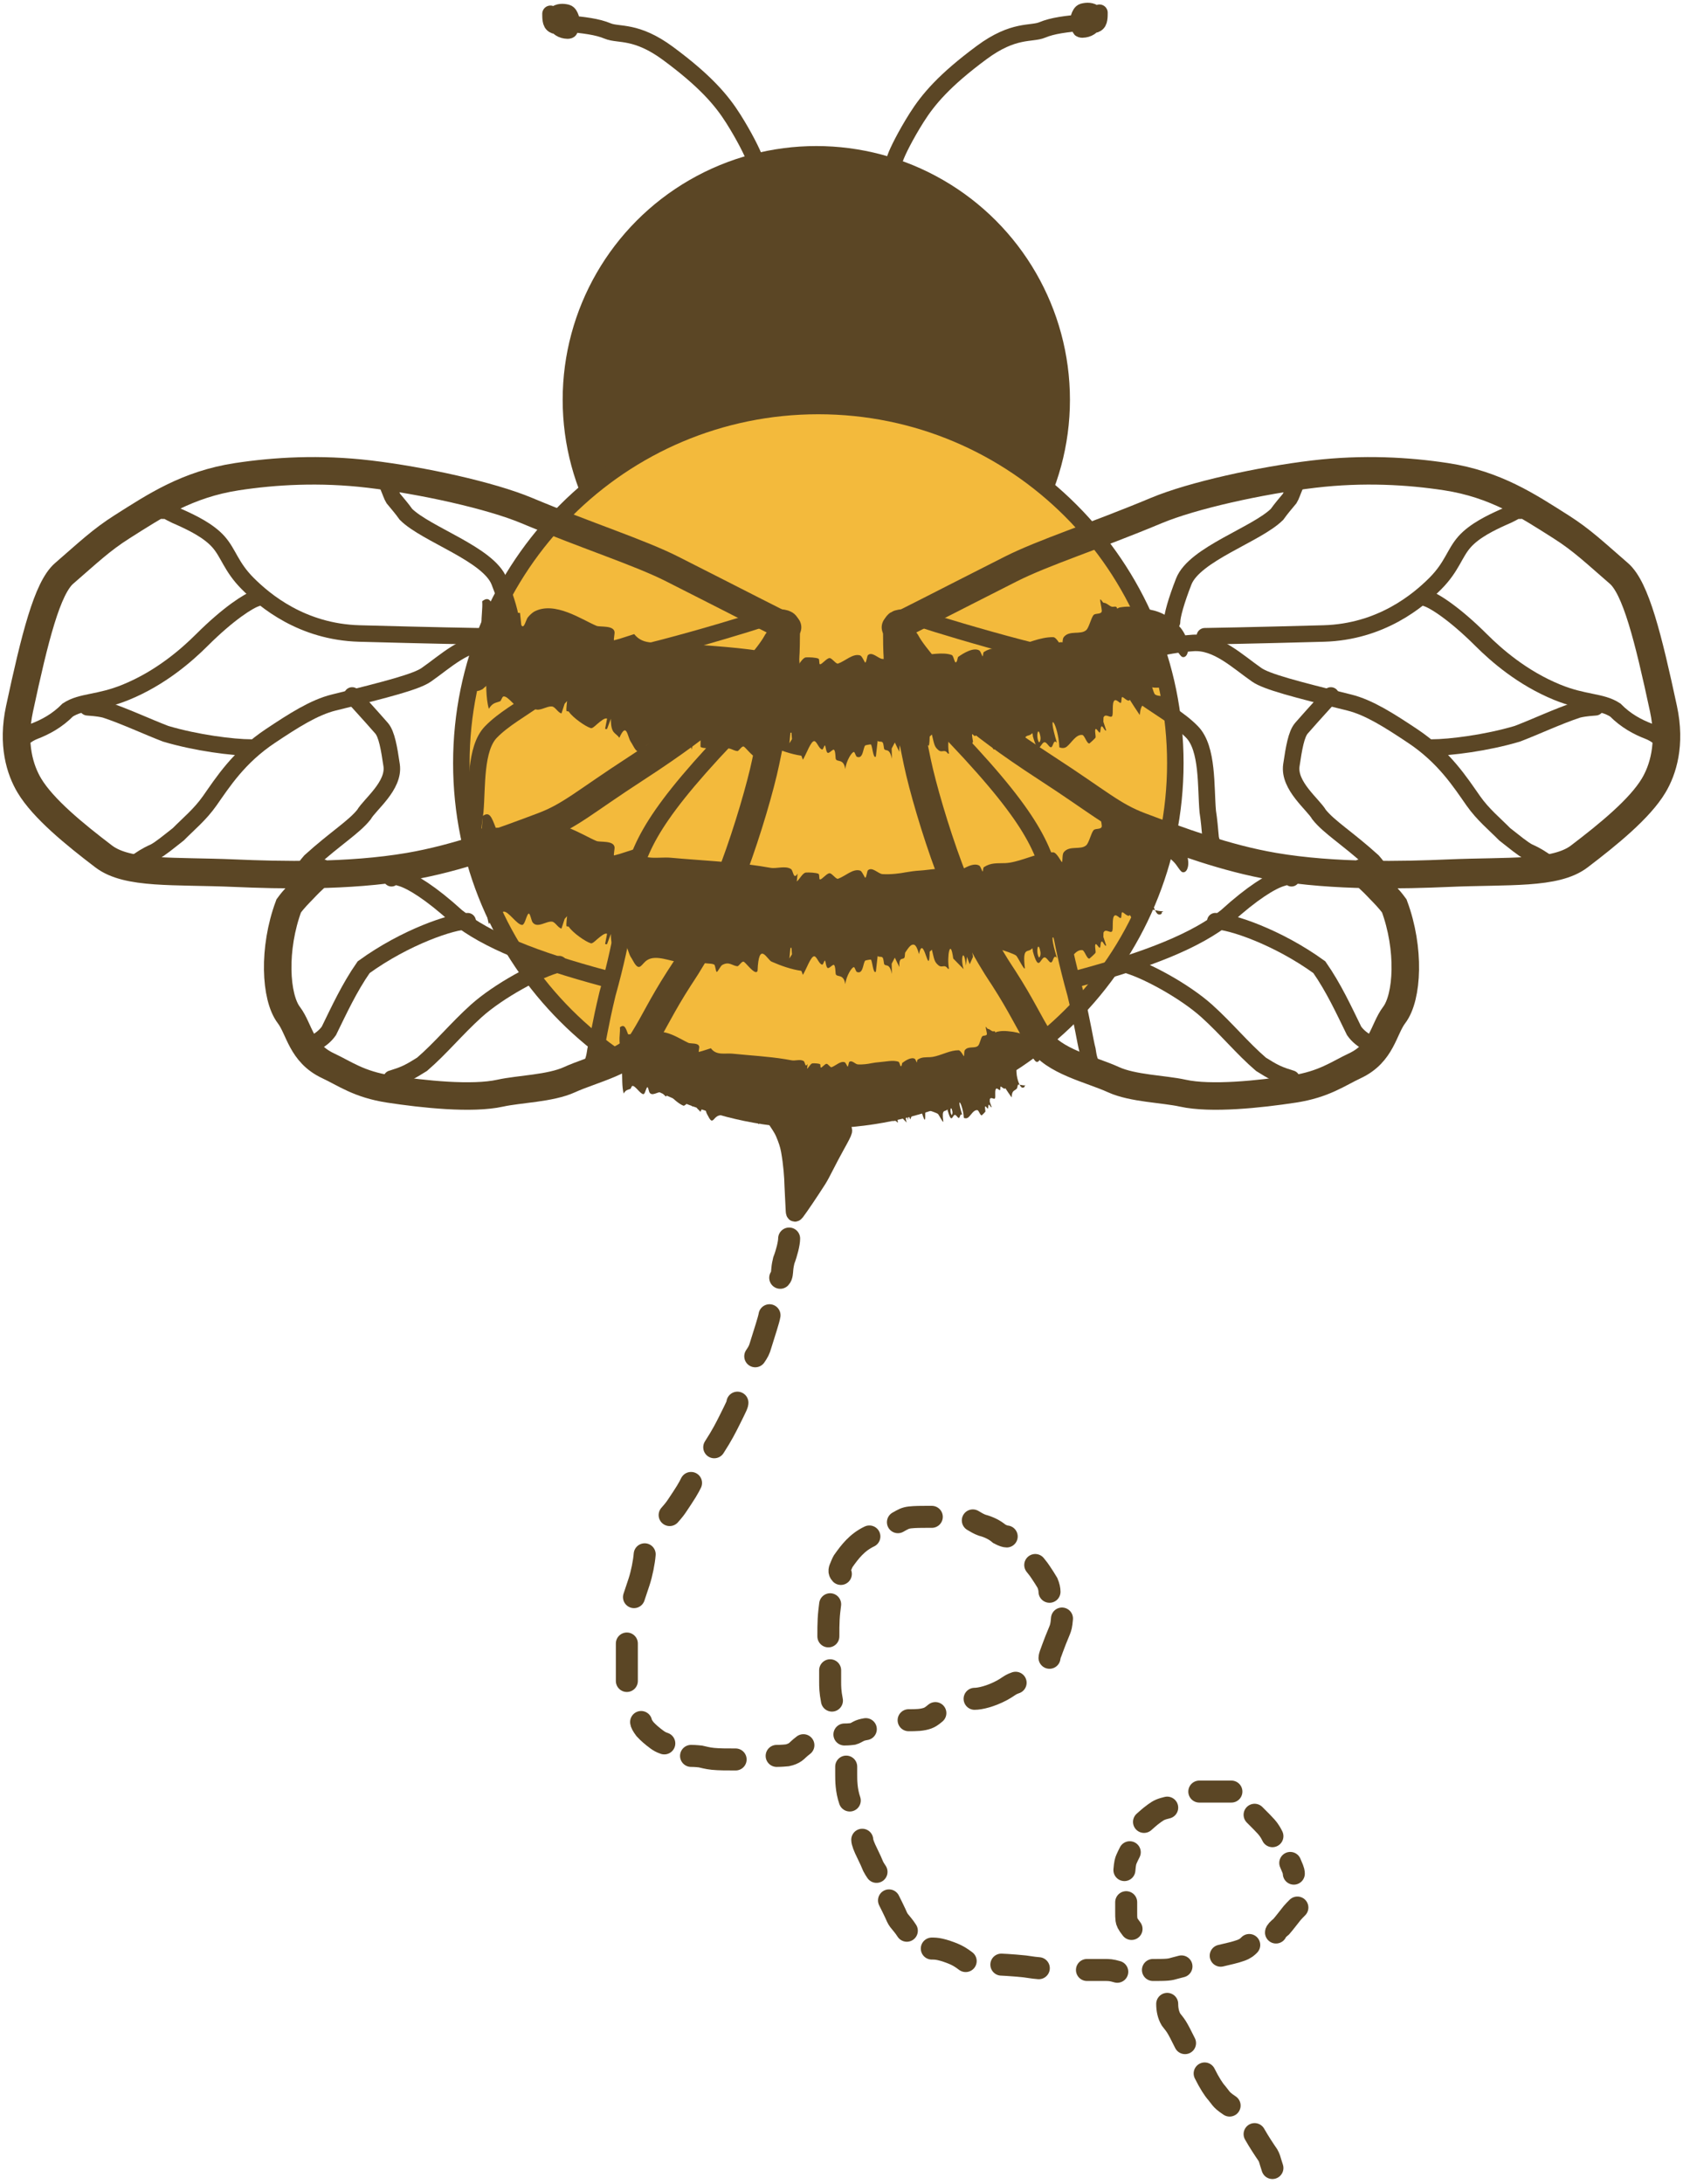 <svg width="306" height="397" viewBox="0 0 306 397" fill="none" xmlns="http://www.w3.org/2000/svg">
<ellipse cx="148.419" cy="72.66" rx="46.116" ry="46.116" fill="#5B4625"/>
<path d="M148.789 73.791C184.636 73.791 213.695 102.851 213.695 138.698C213.695 174.545 184.635 203.604 148.789 203.604C112.941 203.604 83.881 174.545 83.881 138.698C83.881 102.851 112.941 73.791 148.789 73.791Z" fill="#F3BA3C" stroke="#5B4625" stroke-width="3"/>
<path d="M162.771 28.725C163.15 27.584 164.677 24.53 166.654 21.4C168.766 18.058 171.682 14.585 178.499 9.54C184.34 5.217 187.514 6.271 189.495 5.442C191.395 4.647 193.769 4.357 197.336 4.037C198.011 3.977 197.987 3.469 197.797 3.274C197.608 3.078 197.229 3.078 196.971 3.268C196.417 3.674 196.329 4.606 196.391 5.18C196.419 5.449 197.083 5.375 197.533 5.249C198.411 5.002 199.005 4.231 199.325 3.467C199.475 3.107 199.265 2.703 199.011 2.445C198.491 1.917 197.608 1.93 196.907 2.12C196.547 2.217 196.333 2.688 196.203 3.073C196.073 3.457 196.073 3.836 196.262 4.095C196.668 4.648 197.979 4.61 199.191 4.42C199.644 4.231 199.771 3.852 199.836 3.467C199.901 3.082 199.901 2.703 199.901 2.313" stroke="#5B4625" stroke-width="3" stroke-linecap="round"/>
<path d="M137.22 28.92C136.841 27.779 135.313 24.724 133.336 21.595C131.225 18.253 128.309 14.78 121.491 9.735C115.65 5.412 112.477 6.466 110.496 5.637C108.596 4.842 106.222 4.552 102.655 4.232C101.979 4.172 102.004 3.664 102.193 3.469C102.383 3.273 102.762 3.273 103.02 3.463C103.574 3.869 103.661 4.801 103.6 5.375C103.571 5.644 102.907 5.57 102.457 5.444C101.58 5.197 100.986 4.425 100.666 3.662C100.515 3.302 100.725 2.898 100.98 2.64C101.5 2.112 102.383 2.125 103.083 2.314C103.443 2.412 103.657 2.883 103.788 3.268C103.918 3.652 103.918 4.031 103.728 4.29C103.322 4.843 102.011 4.804 100.8 4.615C100.346 4.425 100.22 4.047 100.155 3.662C100.09 3.277 100.09 2.898 100.09 2.508" stroke="#5B4625" stroke-width="3" stroke-linecap="round"/>
<path d="M200.048 108.967C200.117 108.785 200.504 109.55 200.649 109.553C201.232 109.58 201.59 110.079 202.099 110.255C202.492 110.403 203.005 109.982 203.115 110.621C203.184 110.563 203.445 110.473 203.517 110.419C204.712 110.204 205.698 110.159 208.075 110.578C209.166 110.94 211.657 110.774 214.658 114.111C215.96 115.759 216.159 117.493 216.014 118.292C215.867 119.119 215.521 119.412 215.184 119.432C215.184 119.432 215.184 119.432 215.184 119.432C215.126 119.435 215.068 119.429 215.008 119.415C214.718 119.342 214.451 118.905 213.927 118.176C213.433 117.459 212.426 116.538 211.535 116.322C209.729 115.928 209.377 116.847 209.224 117.401C209.112 118.025 208.935 120.38 209.108 122.631C209.245 124.888 210.116 126.973 210.613 127.079C211.121 127.18 211.271 126.945 211.247 126.66L211.537 126.514C210.48 126.557 209.485 126.088 209.288 126.233C209.086 126.385 209.064 127.189 208.818 127.42C208.015 128.165 207.42 127.784 207.228 129.952C206.606 129.034 205.992 128.11 205.412 127.175C205.157 127.761 204.215 126.572 204.018 126.705C203.853 126.815 203.954 127.657 203.777 127.745C203.576 127.849 203.011 127.061 202.662 127.292C202.084 127.667 202.498 129.817 202.183 130.182C201.851 130.561 200.955 129.555 200.632 130.423C200.625 130.672 200.618 130.921 200.61 131.17C200.781 131.689 200.952 132.208 201.123 132.727C200.927 133.034 200.556 131.975 200.317 132.01C200.042 132.05 200.14 133.112 199.952 133.151C199.794 133.182 199.404 132.402 199.221 132.499C198.952 132.635 199.286 133.815 199.181 134.073C199.139 134.175 198.147 135.091 198.093 135.112C197.623 135.266 197.207 133.642 196.797 133.582C195.639 133.427 194.853 134.981 193.972 135.692C193.586 136.008 193.1 136.011 192.616 135.838C192.416 131.498 190.222 128.547 192.163 134.998C191.472 134.167 191.519 136.008 190.991 135.804C190.645 135.672 190.265 134.8 189.846 134.912C189.123 135.109 188.846 137.675 187.767 133.709L187.81 133.7C187.769 133.551 187.726 133.393 187.683 133.225C186.955 134.239 185.841 132.694 186.345 136.898C186.161 137.199 185.071 134.852 184.748 134.567C184.437 134.303 182.342 133.549 182.026 133.542C181.705 133.537 181.159 133.568 180.964 133.98C180.724 134.49 181.263 138.841 179.781 133.907C179.179 134.434 178.91 134.332 178.185 133.854C178.053 133.768 177.911 133.021 177.845 133.032C177.708 133.055 177.572 133.648 177.339 133.757C176.954 133.936 176.467 132.396 176.912 134.797C176.712 135.246 176.514 135.693 176.314 136.141C176.144 135.691 175.974 135.241 175.806 134.791C175.746 135.321 175.69 135.851 175.626 136.381C175.23 132.866 174.567 135.083 175.207 137.035C174.57 136.396 173.944 135.753 173.318 135.109C172.783 131.129 172.124 134.821 172.542 136.966C172.481 136.972 172.421 136.977 172.361 136.983C171.691 136.003 171.334 136.937 170.602 136.317C169.872 135.696 169.874 135.301 169.431 133.497C169.301 133.622 169.166 133.747 169.032 133.872C168.93 138.996 167.915 130.288 167.092 134.311C166.824 133.291 166.545 132.801 166.289 132.637C165.63 132.317 165.074 133.327 164.594 134.008C164.515 134.125 164.552 134.742 164.443 134.94C164.176 135.416 163.412 134.657 163.523 136.646C163.226 136.082 162.976 135.515 162.697 134.947C162.505 135.316 162.321 135.684 162.12 136.052C162.137 136.673 162.154 137.295 162.171 137.917C161.703 135.809 161.083 136.634 160.759 136.13C160.695 136.027 160.668 135.17 160.476 134.937C160.261 134.661 159.826 134.916 159.572 134.647C159.468 135.598 159.361 136.548 159.25 137.498C158.744 138.011 158.618 135.5 158.337 135.301C158.28 135.268 157.374 135.432 157.318 135.483C156.895 135.898 156.972 138.041 155.795 137.546C155.59 137.456 155.447 136.711 155.257 136.674C154.928 136.609 153.848 138.24 153.693 139.784C153.383 137.828 152.256 138.561 151.969 137.981C151.883 137.803 151.934 136.569 151.656 136.288C151.44 136.06 150.766 137.007 150.468 136.82C150.165 136.618 150.128 135.575 149.993 135.491C149.864 135.413 149.679 136.24 149.494 136.221C148.916 136.148 148.525 134.763 148.07 134.7C147.443 134.607 146.628 137.025 145.986 138.071C145.865 137.898 145.783 137.355 145.641 137.336C143.886 137.089 141.96 136.415 140.282 135.671C139.497 135.33 137.955 131.726 137.737 137.366C137.397 138.111 136.238 136.663 135.576 135.99C135.409 135.818 135.275 135.698 135.197 135.68C134.812 135.589 134.354 136.539 134.045 136.507C133.111 136.409 132.579 135.591 131.319 136.275C130.994 136.454 130.487 137.58 130.318 137.537C130.114 137.483 130.083 136.308 129.829 136.19C129.222 135.919 127.976 136.087 127.404 135.781C127.3 135.723 127.44 134.718 127.339 134.378C126.946 133.049 126.246 133.029 125.778 136.234C125.322 134.281 124.29 135.791 123.536 135.751C121.949 135.662 119.295 134.351 117.671 135.393C116.641 136.05 116.352 137.474 115.363 135.974C115.143 135.641 114.949 135.214 114.681 134.815C114.057 133.875 113.945 131.098 112.607 134.103C111.918 133.081 111.065 133.487 111.069 130.641C110.833 131.266 110.597 131.89 110.36 132.514C110.249 132.503 110.13 132.491 110.016 132.479C110.136 131.857 110.256 131.236 110.376 130.614C109.963 130.41 109.239 131.052 108.571 131.604C108.104 132.03 107.678 132.411 107.425 132.337C106.438 132.044 104.194 130.45 103.483 129.424C103.1 128.874 102.794 130.194 103.103 127.413C102.955 127.579 102.807 127.746 102.659 127.913C102.466 128.495 102.276 129.078 102.087 129.661C101.488 129.561 100.964 128.496 100.399 128.408C99.348 128.24 97.688 129.704 96.831 128.521C96.614 128.222 96.402 126.942 96.146 126.937C96.075 126.936 96.008 127.013 95.944 127.138C95.635 127.654 95.38 129 94.936 128.999C93.983 128.993 92.426 126.452 91.549 126.579C91.289 126.616 91.118 127.382 90.938 127.454C90.185 127.762 89.586 127.663 88.883 128.83C88.293 126.803 88.45 124.23 88.304 121.62C88.213 119.651 87.698 115.088 87.559 113.369C87.481 112.16 87.775 110.606 87.672 109.275C89.016 108.228 89.383 109.427 90.132 111.336C91.66 111.342 93.108 111.37 94.546 111.398C94.624 112.131 94.702 112.865 94.779 113.599C94.779 113.6 94.779 113.602 94.779 113.604C95.265 114.479 95.63 112.63 95.954 112.228C96.307 111.789 96.687 111.446 97.085 111.184C100.824 109.135 105.863 112.676 108.464 113.75C109.131 114.004 111.579 113.611 111.738 114.874C111.778 115.202 111.529 116.294 111.642 116.374C111.988 116.28 112.327 116.185 112.675 116.093C113.545 115.818 114.425 115.537 115.306 115.249C117.053 117.466 119.676 116.581 121.945 116.787C127.439 117.285 132.916 117.51 138.136 118.297C138.799 118.396 139.427 118.5 140.082 118.618C141.216 118.827 142.765 118.177 143.816 118.843C144.242 119.118 144.257 120.931 145.012 119.665C144.966 120.148 144.92 120.63 144.873 121.112C145.463 120.588 145.941 119.531 146.541 119.479C147.055 119.439 148.388 119.493 148.818 119.715C149.039 119.828 148.876 120.722 149.089 120.736C149.467 120.754 150.343 119.57 150.854 119.607C151.31 119.642 152.012 120.736 152.373 120.607C153.684 120.154 155.117 118.68 156.414 119.137C156.765 119.267 157.216 120.453 157.326 120.423C157.545 120.36 157.648 119.221 157.798 119.078C158.558 118.354 159.707 119.718 160.435 119.764C161.918 119.872 163.801 119.617 164.634 119.443C165.509 119.294 166.385 119.167 167.257 119.12C168.854 119.037 171.453 118.443 173.049 119.051C173.393 119.183 173.51 120.429 173.778 120.386C174.072 120.337 174.094 119.478 174.221 119.388C175.097 118.76 177.034 117.556 178.081 118.239C178.282 118.371 178.583 119.311 178.684 119.289C178.736 119.279 178.731 118.601 178.881 118.504C180.203 117.643 181.31 117.825 182.756 117.767C183.306 117.744 183.86 117.65 184.419 117.514C184.427 117.511 184.453 117.509 184.461 117.506C186.771 116.959 189.105 115.77 191.495 115.804C192.138 115.815 192.984 117.612 193.065 117.574C193.249 117.494 193.085 116.196 193.406 115.796C194.455 114.481 196.466 115.446 197.497 114.524C198.007 114.07 198.387 112.272 198.835 111.777C199.198 111.383 200.35 111.742 200.326 110.992C200.313 110.54 199.975 109.172 200.048 108.967ZM189.174 133.94C188.804 131.717 188.274 133.737 188.857 134.851C188.99 135.101 189.265 134.518 189.174 133.94ZM143.713 133.174C143.652 133.814 143.591 134.455 143.53 135.095C143.684 134.842 143.834 134.59 143.991 134.337C143.961 133.945 143.93 133.553 143.904 133.161C143.84 133.165 143.777 133.17 143.713 133.174Z" fill="#5B4625"/>
<path d="M200.048 148.073C200.117 147.891 200.504 148.656 200.649 148.659C201.232 148.687 201.59 149.185 202.099 149.362C202.492 149.509 203.005 149.088 203.115 149.727C203.184 149.669 203.445 149.58 203.517 149.525C204.712 149.31 205.698 149.265 208.075 149.685C209.166 150.046 211.657 149.881 214.658 153.218C215.96 154.866 216.159 156.6 216.014 157.398C215.867 158.225 215.521 158.519 215.184 158.538C215.184 158.538 215.184 158.538 215.184 158.538C215.126 158.541 215.068 158.535 215.008 158.521C214.718 158.449 214.451 158.012 213.927 157.282C213.433 156.565 212.426 155.644 211.535 155.428C209.729 155.034 209.377 155.954 209.224 156.507C209.112 157.131 208.935 159.487 209.108 161.737C209.245 163.995 210.116 166.079 210.613 166.185C211.121 166.286 211.271 166.051 211.247 165.766L211.537 165.62C210.48 165.663 209.485 165.194 209.288 165.339C209.086 165.491 209.064 166.295 208.818 166.526C208.015 167.271 207.42 166.891 207.228 169.059C206.606 168.141 205.992 167.217 205.412 166.281C205.157 166.868 204.215 165.678 204.018 165.811C203.853 165.922 203.954 166.763 203.777 166.851C203.576 166.955 203.011 166.168 202.662 166.398C202.084 166.773 202.498 168.924 202.183 169.288C201.851 169.667 200.955 168.661 200.632 169.529C200.625 169.778 200.618 170.027 200.61 170.276C200.781 170.795 200.952 171.314 201.123 171.833C200.927 172.14 200.556 171.081 200.317 171.116C200.042 171.156 200.14 172.219 199.952 172.257C199.794 172.289 199.404 171.509 199.221 171.605C198.952 171.741 199.286 172.921 199.181 173.18C199.139 173.281 198.147 174.197 198.093 174.218C197.623 174.372 197.207 172.748 196.797 172.688C195.639 172.534 194.853 174.088 193.972 174.798C193.586 175.114 193.1 175.117 192.616 174.945C192.416 170.604 190.222 167.653 192.163 174.104C191.472 173.273 191.519 175.114 190.991 174.911C190.645 174.778 190.265 173.907 189.846 174.018C189.123 174.216 188.846 176.781 187.767 172.816L187.81 172.807C187.769 172.658 187.726 172.499 187.683 172.331C186.955 173.345 185.841 171.801 186.345 176.005C186.161 176.305 185.071 173.958 184.748 173.674C184.437 173.409 182.342 172.655 182.026 172.648C181.705 172.644 181.159 172.674 180.964 173.087C180.724 173.596 181.263 177.947 179.781 173.013C179.179 173.541 178.91 173.439 178.185 172.961C178.053 172.874 177.911 172.128 177.845 172.138C177.708 172.162 177.572 172.755 177.339 172.863C176.954 173.042 176.467 171.502 176.912 173.904C176.712 174.352 176.514 174.8 176.314 175.247C176.144 174.798 175.974 174.348 175.806 173.898C175.746 174.428 175.69 174.957 175.626 175.488C175.23 171.972 174.567 174.19 175.207 176.141C174.57 175.502 173.944 174.86 173.318 174.216C172.783 170.235 172.124 173.927 172.542 176.072C172.481 176.078 172.421 176.084 172.361 176.089C171.691 175.109 171.334 176.044 170.602 175.423C169.872 174.803 169.874 174.407 169.431 172.604C169.301 172.728 169.166 172.854 169.032 172.979C168.93 178.103 167.915 169.394 167.092 173.418C166.824 172.398 166.545 171.907 166.289 171.743C165.63 171.424 165.074 172.434 164.594 173.114C164.515 173.232 164.552 173.848 164.443 174.046C164.176 174.522 163.412 173.763 163.523 175.753C163.226 175.189 162.976 174.621 162.697 174.053C162.505 174.422 162.321 174.79 162.12 175.158C162.137 175.78 162.154 176.402 162.171 177.023C161.703 174.915 161.083 175.74 160.759 175.236C160.695 175.134 160.668 174.276 160.476 174.043C160.261 173.767 159.826 174.022 159.572 173.754C159.468 174.704 159.361 175.654 159.25 176.604C158.744 177.117 158.618 174.606 158.337 174.408C158.28 174.374 157.374 174.538 157.318 174.59C156.895 175.004 156.972 177.148 155.795 176.653C155.59 176.563 155.447 175.818 155.257 175.781C154.928 175.716 153.848 177.347 153.693 178.89C153.383 176.935 152.256 177.667 151.969 177.088C151.883 176.91 151.934 175.675 151.656 175.394C151.44 175.166 150.766 176.114 150.468 175.927C150.165 175.725 150.128 174.681 149.993 174.598C149.864 174.52 149.679 175.346 149.494 175.327C148.916 175.254 148.525 173.869 148.07 173.806C147.443 173.714 146.628 176.131 145.986 177.177C145.865 177.004 145.783 176.461 145.641 176.443C143.886 176.195 141.96 175.521 140.282 174.777C139.497 174.436 137.955 170.832 137.737 176.472C137.397 177.218 136.238 175.769 135.576 175.096C135.409 174.925 135.275 174.805 135.197 174.786C134.812 174.696 134.354 175.646 134.045 175.614C133.111 175.516 132.579 174.698 131.319 175.381C130.994 175.56 130.487 176.686 130.318 176.644C130.114 176.59 130.083 175.414 129.829 175.296C129.222 175.026 127.976 175.193 127.404 174.887C127.3 174.829 127.44 173.824 127.339 173.484C126.946 172.156 126.246 172.135 125.778 175.34C125.322 173.387 124.29 174.898 123.536 174.857C121.949 174.768 119.295 173.458 117.671 174.499C116.641 175.156 116.352 176.58 115.363 175.08C115.143 174.747 114.949 174.321 114.681 173.921C114.057 172.982 113.945 170.204 112.607 173.21C111.918 172.188 111.065 172.593 111.069 169.747C110.833 170.372 110.597 170.996 110.36 171.62C110.249 171.61 110.13 171.597 110.016 171.585C110.136 170.964 110.256 170.342 110.376 169.72C109.963 169.516 109.239 170.159 108.571 170.71C108.104 171.137 107.678 171.517 107.425 171.443C106.438 171.15 104.194 169.556 103.483 168.53C103.1 167.98 102.794 169.3 103.103 166.52C102.955 166.686 102.807 166.852 102.659 167.019C102.466 167.601 102.276 168.184 102.087 168.767C101.488 168.667 100.964 167.603 100.399 167.514C99.348 167.346 97.688 168.81 96.831 167.628C96.614 167.328 96.402 166.049 96.146 166.044C96.075 166.042 96.008 166.119 95.944 166.244C95.635 166.761 95.38 168.106 94.936 168.105C93.983 168.1 92.426 165.558 91.549 165.686C91.289 165.722 91.118 166.489 90.938 166.56C90.185 166.868 89.586 166.769 88.883 167.936C88.293 165.909 88.45 163.336 88.304 160.727C88.213 158.757 87.698 154.195 87.559 152.476C87.481 151.267 87.775 149.713 87.672 148.382C89.016 147.334 89.383 148.534 90.132 150.443C91.66 150.448 93.108 150.476 94.546 150.504C94.624 151.238 94.702 151.971 94.779 152.705C94.779 152.707 94.779 152.708 94.779 152.71C95.265 153.585 95.63 151.737 95.954 151.334C96.307 150.895 96.687 150.553 97.085 150.291C100.824 148.241 105.863 151.783 108.464 152.857C109.131 153.11 111.579 152.717 111.738 153.98C111.778 154.308 111.529 155.4 111.642 155.48C111.988 155.386 112.327 155.291 112.675 155.199C113.545 154.924 114.425 154.643 115.306 154.356C117.053 156.573 119.676 155.688 121.945 155.894C127.439 156.391 132.916 156.616 138.136 157.403C138.799 157.503 139.427 157.606 140.082 157.725C141.216 157.933 142.765 157.283 143.816 157.95C144.242 158.225 144.257 160.037 145.012 158.772C144.966 159.254 144.92 159.736 144.873 160.219C145.463 159.695 145.941 158.637 146.541 158.585C147.055 158.546 148.388 158.599 148.818 158.822C149.039 158.934 148.876 159.829 149.089 159.842C149.467 159.86 150.343 158.676 150.854 158.714C151.31 158.748 152.012 159.842 152.373 159.714C153.684 159.261 155.117 157.786 156.414 158.244C156.765 158.373 157.216 159.559 157.326 159.529C157.545 159.466 157.648 158.328 157.798 158.184C158.558 157.461 159.707 158.824 160.435 158.871C161.918 158.978 163.801 158.723 164.634 158.55C165.509 158.401 166.385 158.274 167.257 158.226C168.854 158.143 171.453 157.549 173.049 158.157C173.393 158.289 173.51 159.536 173.778 159.492C174.072 159.444 174.094 158.584 174.221 158.494C175.097 157.867 177.034 156.662 178.081 157.346C178.282 157.478 178.583 158.417 178.684 158.395C178.736 158.386 178.731 157.707 178.881 157.61C180.203 156.749 181.31 156.931 182.756 156.873C183.306 156.85 183.86 156.756 184.419 156.62C184.427 156.617 184.453 156.615 184.461 156.612C186.771 156.066 189.105 154.876 191.495 154.911C192.138 154.921 192.984 156.718 193.065 156.68C193.249 156.6 193.085 155.303 193.406 154.902C194.455 153.588 196.466 154.553 197.497 153.631C198.007 153.177 198.387 151.378 198.835 150.884C199.198 150.49 200.35 150.848 200.326 150.098C200.313 149.646 199.975 148.278 200.048 148.073ZM189.174 173.046C188.804 170.824 188.274 172.843 188.857 173.957C188.99 174.208 189.265 173.624 189.174 173.046ZM143.713 172.28C143.652 172.921 143.591 173.561 143.53 174.201C143.684 173.949 143.834 173.696 143.991 173.443C143.961 173.051 143.93 172.659 143.904 172.267C143.84 172.272 143.777 172.276 143.713 172.28Z" fill="#5B4625"/>
<path d="M179.23 186.642C179.265 186.53 179.509 186.997 179.593 186.999C179.93 187.014 180.148 187.319 180.443 187.427C180.67 187.517 180.933 187.268 180.978 187.67C181.021 187.631 181.188 187.569 181.233 187.532C181.983 187.371 182.583 187.303 184.179 187.531C184.6 187.604 185.131 187.689 185.904 187.978C186.639 188.246 187.828 188.92 188.511 189.989C189.202 191.052 189.205 191.954 189.103 192.392C188.989 192.83 188.78 192.992 188.569 193.002C188.569 193.002 188.569 193.002 188.569 193.002C188.534 193.003 188.498 193 188.461 192.993C188.284 192.953 188.117 192.73 187.831 192.338C187.561 191.965 187.051 191.413 186.499 191.209C185.354 190.827 185.036 191.404 184.943 191.739C184.858 192.12 184.716 193.568 184.821 194.955C184.903 196.346 185.498 197.624 185.843 197.673C186.202 197.72 186.309 197.556 186.301 197.37L186.484 197.27C185.841 197.314 185.232 197.049 185.118 197.14C184.995 197.237 184.998 197.732 184.853 197.877C184.378 198.347 184.01 198.121 183.931 199.455C183.535 198.899 183.148 198.338 182.783 197.769C182.641 198.132 182.049 197.411 181.936 197.494C181.839 197.563 181.915 198.079 181.808 198.135C181.69 198.2 181.336 197.722 181.132 197.866C180.789 198.102 181.077 199.418 180.89 199.645C180.698 199.88 180.145 199.269 179.964 199.805C179.963 199.958 179.963 200.111 179.962 200.264C180.072 200.582 180.183 200.899 180.293 201.217C180.18 201.407 179.944 200.759 179.799 200.783C179.634 200.809 179.71 201.461 179.598 201.486C179.505 201.506 179.256 201.03 179.15 201.091C178.991 201.176 179.209 201.899 179.15 202.058C179.122 202.122 178.548 202.69 178.512 202.704C178.233 202.802 177.963 201.806 177.714 201.773C177.021 201.685 176.571 202.646 176.054 203.088C175.829 203.284 175.536 203.29 175.246 203.186C175.065 200.521 173.715 198.721 174.964 202.672C174.541 202.166 174.592 203.297 174.275 203.175C174.068 203.096 173.826 202.563 173.578 202.634C173.133 202.764 173.009 204.459 172.24 201.615C172.233 201.627 172.225 201.638 172.217 201.649L172.244 201.643C171.82 202.203 171.165 201.343 171.516 203.875C171.409 204.061 170.726 202.626 170.529 202.453C170.34 202.292 169.077 201.841 168.887 201.839C168.697 201.838 168.369 201.86 168.258 202.114C168.12 202.429 168.496 205.1 167.55 202.076C167.196 202.403 167.034 202.342 166.594 202.052C166.515 202 166.422 201.542 166.382 201.549C166.301 201.564 166.225 201.929 166.089 201.997C165.86 202.109 165.551 201.165 165.844 202.639C165.732 202.915 165.615 203.192 165.502 203.468C165.395 203.192 165.289 202.917 165.183 202.641C165.153 202.967 165.124 203.293 165.093 203.619C164.818 201.46 164.445 202.827 164.849 204.023C164.462 203.634 164.079 203.242 163.699 202.849C163.338 200.404 162.982 202.677 163.254 203.994C163.219 203.998 163.182 204.002 163.146 204.006C162.734 203.406 162.531 203.982 162.087 203.604C161.642 203.226 161.643 202.982 161.36 201.875C161.282 201.953 161.205 202.03 161.125 202.108C161.112 205.259 160.423 199.909 159.97 202.386C159.783 201.702 159.599 201.406 159.432 201.337C159.047 201.224 158.733 201.81 158.459 202.211C158.413 202.284 158.439 202.663 158.374 202.785C158.211 203.079 157.75 202.614 157.824 203.838C157.646 203.491 157.488 203.143 157.321 202.794C157.202 203.021 157.097 203.248 156.977 203.474C156.988 203.857 157 204.24 157.011 204.622C156.722 203.326 156.352 203.834 156.157 203.524C156.119 203.461 156.104 202.933 155.985 202.79C155.856 202.621 155.599 202.778 155.443 202.612C155.381 203.197 155.317 203.782 155.251 204.367C154.948 204.682 154.869 203.137 154.703 203.015C154.67 202.994 154.125 203.095 154.092 203.127C153.837 203.381 153.881 204.701 153.174 204.395C153.051 204.34 152.967 203.881 152.854 203.858C152.655 203.818 152.006 204.82 151.906 205.769C151.726 204.566 151.047 205.014 150.877 204.657C150.826 204.548 150.862 203.788 150.696 203.615C150.567 203.474 150.16 204.056 149.983 203.94C149.801 203.815 149.785 203.173 149.704 203.121C149.627 203.073 149.512 203.581 149.401 203.569C149.055 203.523 148.829 202.67 148.558 202.629C148.182 202.571 147.682 204.056 147.289 204.697C147.218 204.591 147.172 204.256 147.087 204.244C146.038 204.087 144.889 203.665 143.891 203.201C143.423 202.989 142.534 200.766 142.353 204.233C142.142 204.691 141.459 203.792 141.07 203.376C140.972 203.271 140.894 203.197 140.847 203.185C140.618 203.128 140.334 203.71 140.149 203.689C139.591 203.624 139.281 203.118 138.52 203.532C138.323 203.64 138.007 204.33 137.906 204.303C137.784 204.269 137.779 203.546 137.628 203.472C137.268 203.303 136.52 203.399 136.181 203.208C136.12 203.171 136.216 202.554 136.159 202.345C135.94 201.526 135.522 201.51 135.203 203.477C134.954 202.274 134.318 203.196 133.867 203.167C132.918 203.103 131.347 202.281 130.36 202.911C129.734 203.308 129.541 204.181 128.969 203.253C128.842 203.046 128.732 202.783 128.577 202.535C128.217 201.954 128.191 200.247 127.344 202.084C126.947 201.451 126.428 201.693 126.474 199.946C126.323 200.327 126.171 200.709 126.02 201.091C125.954 201.083 125.882 201.074 125.814 201.066C125.895 200.685 125.977 200.305 126.059 199.924C125.812 199.794 125.36 200.193 124.945 200.529C124.664 200.782 124.41 201.006 124.263 200.959C123.681 200.773 122.38 199.781 121.978 199.148C121.76 198.809 121.559 199.618 121.785 197.912C121.695 198.013 121.605 198.115 121.515 198.217C121.392 198.573 121.271 198.93 121.151 199.287C120.8 199.224 120.508 198.568 120.178 198.512C119.562 198.404 118.583 199.301 118.098 198.573C117.974 198.388 117.861 197.601 117.711 197.598C117.665 197.596 117.621 197.655 117.578 197.749C117.398 198.084 117.241 198.865 116.984 198.864C116.415 198.858 115.502 197.291 114.981 197.368C114.826 197.39 114.721 197.861 114.614 197.905C114.167 198.093 113.812 198.032 113.395 198.749C113.058 197.501 113.158 195.918 113.079 194.312C113.031 193.1 112.728 190.292 112.641 189.234C112.593 188.49 112.774 187.534 112.711 186.715C113.54 186.071 113.757 186.811 114.201 187.987C115.118 187.993 115.983 188.013 116.841 188.033C116.884 188.485 116.926 188.937 116.968 189.388C116.968 189.389 116.968 189.39 116.968 189.391C117.253 189.931 117.48 188.794 117.675 188.547C117.883 188.283 118.107 188.076 118.34 187.917C120.622 186.646 123.653 188.874 125.192 189.554C125.588 189.715 127.063 189.493 127.136 190.269C127.155 190.471 126.987 191.14 127.053 191.189C127.259 191.136 127.459 191.081 127.665 191.028C128.189 190.863 128.72 190.695 129.252 190.523C130.253 191.894 131.829 191.366 133.175 191.505C136.434 191.841 139.687 192.006 142.772 192.509C143.165 192.572 143.537 192.638 143.924 192.713C144.595 192.846 145.52 192.451 146.136 192.864C146.386 193.034 146.38 194.149 146.838 193.373C146.807 193.669 146.776 193.966 146.744 194.262C147.098 193.942 147.39 193.292 147.745 193.262C148.05 193.239 148.84 193.275 149.092 193.413C149.222 193.482 149.12 194.032 149.246 194.041C149.471 194.053 149.995 193.326 150.298 193.35C150.566 193.372 150.977 194.046 151.191 193.968C151.969 193.691 152.82 192.785 153.582 193.067C153.79 193.147 154.052 193.877 154.117 193.859C154.249 193.82 154.309 193.12 154.398 193.031C154.846 192.586 155.52 193.425 155.948 193.453C156.8 193.519 157.912 193.36 158.335 193.258C158.865 193.161 159.397 193.076 159.924 193.043C160.873 192.986 162.406 192.611 163.362 192.977C163.568 193.057 163.652 193.823 163.81 193.795C163.984 193.763 163.988 193.235 164.062 193.179C164.574 192.79 165.71 192.04 166.341 192.455C166.462 192.535 166.652 193.111 166.712 193.097C166.743 193.091 166.731 192.674 166.819 192.613C167.593 192.078 168.253 192.184 169.112 192.14C169.424 192.124 169.738 192.068 170.055 191.987C170.06 191.985 170.077 191.983 170.082 191.981C171.465 191.637 172.851 190.878 174.29 190.885C174.671 190.888 175.204 191.986 175.251 191.962C175.357 191.912 175.244 191.116 175.427 190.868C176.03 190.055 177.242 190.635 177.836 190.063C178.133 189.781 178.323 188.676 178.579 188.37C178.785 188.126 179.471 188.34 179.439 187.881C179.419 187.604 179.193 186.767 179.23 186.642ZM173.164 202.041C172.912 200.677 172.623 201.921 172.987 202.602C173.069 202.756 173.227 202.395 173.164 202.041ZM145.962 201.678C145.921 202.071 145.88 202.465 145.839 202.859C145.932 202.704 146.025 202.549 146.12 202.394C146.105 202.153 146.089 201.911 146.076 201.67C146.038 201.673 146 201.675 145.962 201.678Z" fill="#5B4625"/>
<path d="M140.993 203.46C141.394 204.091 142.085 205.011 142.488 205.959C142.959 207.067 143.295 208.005 143.496 209.12C143.93 211.535 144.102 213.985 144.13 215.423C144.148 216.295 144.274 218.009 144.36 220.082C144.387 220.736 144.616 220.56 144.79 220.329C145.568 219.295 147.31 216.719 148.789 214.404C149.472 213.335 150.597 210.903 152.093 208.227C152.968 206.662 153.368 205.88 153.427 205.592C153.668 204.409 150.039 205.705 149.055 205.505C147.922 205.274 146.015 204.786 144.508 204.641C144.276 204.618 144.105 204.555 144.074 204.64C143.963 204.943 144.502 205.358 144.933 205.703C145.818 206.41 147.435 206.337 150.106 206.969C150.766 207.125 151.23 207.087 151.009 207.087C148.706 207.087 147.904 206.627 146.841 206.54C145.597 206.438 144.967 206.339 144.651 206.338C144.495 206.338 144.392 206.565 144.419 206.71C144.552 207.431 145.88 207.546 147.434 208.005C149.394 208.585 150.317 209.043 150.576 209.016C150.697 209.003 150.664 208.703 150.578 208.529C150.493 208.354 150.322 208.24 150.063 208.267C148.844 208.393 147.452 208.758 146.206 208.612C145.825 208.568 145.314 208.411 144.91 208.41C143.958 208.408 146.975 209.387 148.757 209.934C149.156 210.057 149.393 210.022 149.396 210.108C149.4 210.193 149.172 210.364 148.855 210.395C147.526 210.526 146.754 209.622 145.545 209.618C145.334 209.618 145.425 209.96 145.568 210.135C146.29 211.013 148.011 210.768 148.762 211.229C148.939 211.339 149.106 211.459 149.08 211.546C148.842 212.347 147.1 211.176 146.12 210.915C145.84 210.84 145.49 210.886 145.371 211C145.252 211.114 145.366 211.342 145.653 211.516C147.023 212.35 147.899 212.497 148.187 212.669C148.327 212.753 148.36 212.954 148.162 213.043C146.977 213.568 146.177 212.844 145.457 212.727C144.828 212.626 145.656 214.733 145.34 216.551C145.202 217.344 146.747 215.265 147.151 214.173C147.627 212.886 147.666 209.699 148.357 205.876C148.644 204.284 148.592 203.364 148.563 202.78C148.535 202.196 148.478 201.968 147.707 201.879C145.47 201.621 143.074 201.792 141.523 201.619C138.93 201.331 136.397 200.756 135.729 200.697C134.488 200.588 139.653 201.215 143.011 201.386C144.78 201.476 146.654 201.899 148.278 202.075C151.201 202.392 153.589 202.08 155.343 201.821C157.376 201.521 159.119 201.333 161.018 200.9C162.23 200.64 163.095 200.468 163.554 200.381C163.841 200.352 164.24 200.352 164.479 200.179" stroke="#5B4625" stroke-width="3" stroke-linecap="round"/>
<path d="M89.148 155.875C89.04 155.22 88.603 153.691 86.745 151.824C86.421 151.498 86.084 152.139 86.026 152.58C85.81 154.235 86.952 155.539 87.776 157.183C88.162 158.831 88.271 159.817 88.489 160.473C88.599 160.804 88.708 161.129 89.148 161.464" stroke="#5B4625" stroke-width="3" stroke-linecap="round"/>
<path d="M88.491 117.403C88.382 119.044 88.162 121.441 87.996 122.937C87.966 123.208 89.024 122.454 89.089 122.393C88.504 122.658 87.508 123.427 86.852 124.03C86.521 124.2 86.196 124.091 86.189 123.322" stroke="#5B4625" stroke-width="3" stroke-linecap="round"/>
<path d="M209.495 117.403C209.495 118.495 209.929 120.244 210.971 121.4C211.389 121.863 211.248 122.661 211.032 123.208C210.888 123.574 209.949 123.539 209.449 123.378C208.949 123.217 208.732 122.783 208.62 122.396C208.42 121.704 208.726 120.915 209.217 120.203C209.439 119.882 209.817 119.817 209.985 119.978C210.96 120.915 211.248 122.003 211.249 122.551C211.25 122.797 210.817 122.881 210.486 122.937C210.156 122.993 209.83 122.993 209.771 122.83C209.712 122.667 209.929 122.342 210.153 122.006" stroke="#5B4625" stroke-width="3" stroke-linecap="round"/>
<path d="M210.481 155.875C210.264 155.875 210.153 156.417 210.044 157.673C209.936 158.387 209.719 159.255 209.553 159.865C209.387 160.475 209.278 160.8 209.166 161.793" stroke="#5B4625" stroke-width="3" stroke-linecap="round"/>
<path d="M162.808 114.016C163.765 113.643 171.68 109.54 183.763 103.427C189.755 100.395 199.008 97.489 210.249 92.787C216.802 90.046 229.202 87.318 238.836 86.172C247.88 85.096 256.117 85.602 262.892 86.635C271.957 88.016 277.866 91.98 283.822 95.753C287.625 98.163 289.996 100.458 294.341 104.217C297.403 106.866 299.659 115.822 302.452 128.832C303.843 135.313 302.343 139.969 300.66 142.78C298.154 146.966 292.455 151.619 287.141 155.663C282.811 158.958 274.34 158.223 263.32 158.7C255.193 159.052 242.652 159.363 231.647 157.486C222.848 155.986 214.359 152.793 207.326 150.149C202.301 148.259 199.821 145.816 190.303 139.639C175.883 130.28 171.789 125.519 168.862 122.118C166.934 119.879 165.47 117.973 164.868 116.846C164.555 116.262 164.026 115.72 163.78 116.55C162.063 122.324 164.258 125.847 164.98 129.431C165.397 131.5 165.709 133.387 166.787 138.521C167.712 142.931 170.019 150.919 172.565 157.746C177.198 170.169 181.423 176.099 182.507 177.784C185.75 182.821 186.98 185.689 189.037 188.979C191.503 192.926 198.341 194.347 202.45 196.23C205.946 197.831 211.631 197.926 215.03 198.679C220.175 199.82 229.042 198.874 235.209 197.934C240.757 197.089 243.319 195.115 246.345 193.704C251.267 191.408 251.546 187.032 253.483 184.486C255.964 181.225 256.392 172.402 253.505 164.649C252.533 163.32 251.575 162.389 250.842 161.629C250.11 160.87 249.631 160.311 247.687 158.607" stroke="#5B4625" stroke-width="5" stroke-linecap="round"/>
<path d="M164.548 113.219C163.963 113.219 163.494 113.284 163.241 113.447C163.005 113.6 163.113 113.908 163.05 114.803C163.07 118.769 163.155 119.163 163.176 119.409C163.197 119.525 163.239 119.623 163.282 119.723" stroke="#5B4625" stroke-width="5" stroke-linecap="round"/>
<path d="M165.886 111.764C165.886 111.906 165.886 112.048 170.499 113.471C175.113 114.893 184.34 117.592 190.53 118.982C202.867 121.753 206.809 118.659 210.565 117.792C211.718 117.526 213.844 117.076 216.895 116.858C221.269 116.546 224.987 120.218 228.519 122.66C230.286 123.883 235.365 125.236 245.3 127.681C248.905 128.568 252.645 130.974 256.841 133.767C262.594 137.597 265.497 142.169 267.862 145.539C269.627 148.054 271.758 149.779 273.594 151.642C275.43 153.08 276.805 154.229 277.871 154.802C278.483 155.09 279.239 155.374 280.935 156.527" stroke="#5B4625" stroke-width="3" stroke-linecap="round"/>
<path d="M219.056 115.638C219.358 115.638 227.682 115.496 240.663 115.139C251.072 114.852 257.852 109.19 260.985 106.04C264.002 103.005 264.425 100.582 266.26 98.501C268.091 96.426 271.144 94.987 273.211 94.048C273.748 93.833 274.353 93.549 274.891 93.261C275.43 92.972 275.884 92.688 276.351 92.826" stroke="#5B4625" stroke-width="3" stroke-linecap="round"/>
<path d="M259.392 108.751C260.758 109.177 264.415 111.463 269.306 116.337C272.063 119.085 276.782 123.222 283.126 125.817C288.075 127.842 291.156 127.397 293.684 129.045C295.598 130.987 297.729 132.131 299.796 132.923C300.333 133.139 300.938 133.423 302.478 134.576" stroke="#5B4625" stroke-width="3" stroke-linecap="round"/>
<path d="M260.309 135.867C263.664 135.867 270.337 135.015 275.879 133.362C279.097 132.14 283.346 130.143 286.884 128.983C287.499 128.839 288.104 128.697 290.102 128.55" stroke="#5B4625" stroke-width="3" stroke-linecap="round"/>
<path d="M213.097 113.055C213.097 111.919 213.854 109.203 215.226 105.691C217.181 100.691 228.489 97.156 232.188 93.482C232.953 92.404 233.719 91.539 234.482 90.609C234.792 90.106 234.943 89.537 235.557 88.091" stroke="#5B4625" stroke-width="3" stroke-linecap="round"/>
<path d="M192.929 118.22C197.165 119.641 202.372 122.645 207.712 126.443C211.305 128.999 214.459 130.69 216.748 133.052C219.656 136.054 219.203 142.995 219.59 147.478C219.817 148.909 219.973 150.635 220.124 152.355C220.275 153.08 220.578 153.506 220.431 153.945" stroke="#5B4625" stroke-width="3" stroke-linecap="round"/>
<path d="M241.974 126.398C241.213 127.255 239.086 129.54 236.634 132.342C235.678 133.435 235.254 135.992 234.796 139.074C234.242 142.802 238.756 146.189 239.831 148.055C241.662 150.355 245.008 152.352 249.599 156.512C250.376 157.384 250.527 157.81 251.141 158.249" stroke="#5B4625" stroke-width="3" stroke-linecap="round"/>
<path d="M167.404 127.535C186.169 146.302 189.254 152.667 191.101 159.739C192.323 164.418 192.338 169.143 195.557 180.677C196.956 186.496 197.261 189.098 197.722 190.828C197.879 191.699 197.879 192.558 198.803 194.309" stroke="#5B4625" stroke-width="3" stroke-linecap="round"/>
<path d="M196.032 177.833C208.943 174.373 217.531 170.913 222.952 166.577C227.727 162.232 231.116 160.203 232.959 159.626C233.887 159.336 234.801 159.049 234.819 159.622" stroke="#5B4625" stroke-width="3" stroke-linecap="round"/>
<path d="M220.967 167.427C223.728 167.427 232.289 170.288 239.88 175.791C242.512 179.559 244.35 183.591 246.201 187.359C246.816 188.231 247.73 189.089 249.595 189.974" stroke="#5B4625" stroke-width="3" stroke-linecap="round"/>
<path d="M204.344 175.231C208.019 176.09 215.389 180.122 219.415 183.747C222.998 186.973 225.88 190.529 229.265 193.434C230.193 194.015 231.107 194.587 232.035 195.025C232.963 195.463 233.877 195.749 234.819 196.044" stroke="#5B4625" stroke-width="3" stroke-linecap="round"/>
<path d="M143.192 114.016C142.235 113.643 134.32 109.54 122.237 103.427C116.245 100.395 106.992 97.489 95.751 92.787C89.198 90.046 76.798 87.318 67.164 86.172C58.12 85.096 49.883 85.602 43.108 86.635C34.043 88.016 28.134 91.98 22.178 95.753C18.375 98.163 16.004 100.458 11.659 104.217C8.597 106.866 6.341 115.822 3.548 128.832C2.157 135.313 3.657 139.969 5.34 142.78C7.846 146.966 13.545 151.619 18.859 155.663C23.189 158.958 31.66 158.223 42.68 158.7C50.807 159.052 63.348 159.363 74.353 157.486C83.152 155.986 91.641 152.793 98.674 150.149C103.699 148.259 106.179 145.816 115.697 139.639C130.117 130.28 134.211 125.519 137.138 122.118C139.066 119.879 140.53 117.973 141.132 116.846C141.445 116.262 141.974 115.72 142.22 116.55C143.937 122.324 141.742 125.847 141.02 129.431C140.603 131.5 140.291 133.387 139.213 138.521C138.288 142.931 135.981 150.919 133.435 157.746C128.801 170.169 124.577 176.099 123.493 177.784C120.25 182.821 119.02 185.689 116.963 188.979C114.497 192.926 107.659 194.347 103.55 196.23C100.054 197.831 94.369 197.926 90.97 198.679C85.825 199.82 76.958 198.874 70.791 197.934C65.243 197.089 62.681 195.115 59.655 193.704C54.733 191.408 54.454 187.032 52.517 184.486C50.036 181.225 49.608 172.402 52.495 164.649C53.467 163.32 54.425 162.389 55.158 161.629C55.89 160.87 56.369 160.311 58.313 158.607" stroke="#5B4625" stroke-width="5" stroke-linecap="round"/>
<path d="M141.452 113.219C142.037 113.219 142.506 113.284 142.759 113.447C142.994 113.6 142.887 113.908 142.95 114.803C142.93 118.769 142.845 119.163 142.824 119.409C142.803 119.525 142.761 119.623 142.718 119.723" stroke="#5B4625" stroke-width="5" stroke-linecap="round"/>
<path d="M140.114 111.764C140.114 111.906 140.114 112.048 135.501 113.471C130.887 114.893 121.66 117.592 115.47 118.982C103.133 121.753 99.191 118.659 95.435 117.792C94.281 117.526 92.156 117.076 89.105 116.858C84.731 116.546 81.013 120.218 77.481 122.66C75.713 123.883 70.635 125.236 60.7 127.681C57.095 128.568 53.355 130.974 49.159 133.767C43.406 137.597 40.503 142.169 38.138 145.539C36.373 148.054 34.242 149.779 32.406 151.642C30.57 153.08 29.195 154.229 28.129 154.802C27.517 155.09 26.761 155.374 25.065 156.527" stroke="#5B4625" stroke-width="3" stroke-linecap="round"/>
<path d="M86.944 115.638C86.641 115.638 78.318 115.496 65.337 115.139C54.928 114.852 48.148 109.19 45.015 106.04C41.998 103.005 41.575 100.582 39.74 98.501C37.909 96.426 34.856 94.987 32.789 94.048C32.252 93.833 31.647 93.549 31.109 93.261C30.57 92.972 30.116 92.688 29.649 92.826" stroke="#5B4625" stroke-width="3" stroke-linecap="round"/>
<path d="M46.608 108.751C45.242 109.177 41.584 111.463 36.694 116.337C33.937 119.085 29.218 123.222 22.874 125.817C17.925 127.842 14.844 127.397 12.316 129.045C10.402 130.987 8.271 132.131 6.204 132.923C5.667 133.139 5.062 133.423 3.522 134.576" stroke="#5B4625" stroke-width="3" stroke-linecap="round"/>
<path d="M45.691 135.867C42.336 135.867 35.663 135.015 30.121 133.362C26.903 132.14 22.654 130.143 19.116 128.983C18.501 128.839 17.896 128.697 15.898 128.55" stroke="#5B4625" stroke-width="3" stroke-linecap="round"/>
<path d="M92.903 113.055C92.903 111.919 92.146 109.203 90.774 105.691C88.819 100.691 77.511 97.156 73.812 93.482C73.046 92.404 72.281 91.539 71.518 90.609C71.208 90.106 71.057 89.537 70.443 88.091" stroke="#5B4625" stroke-width="3" stroke-linecap="round"/>
<path d="M113.071 118.22C108.835 119.641 103.628 122.645 98.288 126.443C94.695 128.999 91.541 130.69 89.252 133.052C86.344 136.054 86.797 142.995 86.41 147.478C86.183 148.909 86.027 150.635 85.876 152.355C85.725 153.08 85.422 153.506 85.569 153.945" stroke="#5B4625" stroke-width="3" stroke-linecap="round"/>
<path d="M64.026 126.398C64.787 127.255 66.914 129.54 69.366 132.342C70.322 133.435 70.746 135.992 71.204 139.074C71.758 142.802 67.244 146.189 66.169 148.055C64.338 150.355 60.992 152.352 56.401 156.512C55.624 157.384 55.473 157.81 54.859 158.249" stroke="#5B4625" stroke-width="3" stroke-linecap="round"/>
<path d="M138.596 127.535C119.831 146.302 116.746 152.667 114.899 159.739C113.677 164.418 113.662 169.143 110.443 180.677C109.044 186.496 108.739 189.098 108.278 190.828C108.121 191.699 108.121 192.558 107.197 194.309" stroke="#5B4625" stroke-width="3" stroke-linecap="round"/>
<path d="M109.968 177.833C97.057 174.373 88.469 170.913 83.048 166.577C78.273 162.232 74.884 160.203 73.041 159.626C72.113 159.336 71.199 159.049 71.181 159.622" stroke="#5B4625" stroke-width="3" stroke-linecap="round"/>
<path d="M85.033 167.427C82.272 167.427 73.711 170.288 66.12 175.791C63.488 179.559 61.65 183.591 59.798 187.359C59.184 188.231 58.27 189.089 56.405 189.974" stroke="#5B4625" stroke-width="3" stroke-linecap="round"/>
<path d="M101.656 175.231C97.981 176.09 90.611 180.122 86.585 183.747C83.002 186.973 80.12 190.529 76.736 193.434C75.807 194.015 74.893 194.587 73.965 195.025C73.037 195.463 72.123 195.749 71.181 196.044" stroke="#5B4625" stroke-width="3" stroke-linecap="round"/>
<path d="M143.479 225.105C143.479 225.964 143.051 227.693 142.508 229.098C142.399 229.531 142.292 230.066 142.237 230.663C142.182 231.259 142.182 231.901 141.858 232.238" stroke="#5B4625" stroke-width="4" stroke-linecap="round"/>
<path d="M139.912 239.048C139.805 239.8 138.946 242.381 138.293 244.5C138.184 244.881 138.077 245.202 137.915 245.528C137.753 245.853 137.539 246.175 137.318 246.505" stroke="#5B4625" stroke-width="4" stroke-linecap="round"/>
<path d="M134.076 254.936C134.076 255.043 134.076 255.15 133.862 255.633C133.648 256.116 133.22 256.972 132.625 258.162C132.03 259.352 131.281 260.85 129.861 263.042" stroke="#5B4625" stroke-width="4" stroke-linecap="round"/>
<path d="M125.645 269.527C125.431 269.955 125.217 270.383 124.786 271.085C124.355 271.787 123.713 272.75 123.275 273.406C122.837 274.063 122.623 274.384 121.754 275.363" stroke="#5B4625" stroke-width="4" stroke-linecap="round"/>
<path d="M117.215 282.496C117.108 283.894 116.677 286.057 116.19 287.516C116.028 288.002 115.814 288.644 115.651 289.135C115.487 289.626 115.38 289.947 115.27 290.278" stroke="#5B4625" stroke-width="4" stroke-linecap="round"/>
<path d="M113.973 298.709V305.518" stroke="#5B4625" stroke-width="4" stroke-linecap="round"/>
<path d="M116.567 312.975C116.567 313.189 116.781 313.621 117.265 314.267C117.857 314.914 118.616 315.566 119.425 316.159C119.806 316.432 120.127 316.646 120.782 316.866" stroke="#5B4625" stroke-width="4" stroke-linecap="round"/>
<path d="M125.645 319.136C125.859 319.136 126.398 319.136 127.367 319.243C127.909 319.35 128.551 319.564 129.63 319.674C130.71 319.784 132.208 319.784 133.751 319.784" stroke="#5B4625" stroke-width="4" stroke-linecap="round"/>
<path d="M141.209 319.136C141.423 319.136 142.068 319.136 143.146 319.029C143.69 318.922 144.225 318.708 144.607 318.437C144.99 318.167 145.204 317.846 146.073 317.191" stroke="#5B4625" stroke-width="4" stroke-linecap="round"/>
<path d="M153.53 315.245C153.744 315.245 154.283 315.245 155.092 315.138C155.473 315.031 155.794 314.817 156.119 314.653C156.445 314.49 156.766 314.383 157.421 314.272" stroke="#5B4625" stroke-width="4" stroke-linecap="round"/>
<path d="M165.203 312.651C165.845 312.651 166.487 312.651 167.085 312.598C167.684 312.544 168.219 312.437 168.655 312.275C169.091 312.113 169.412 311.899 170.067 311.354" stroke="#5B4625" stroke-width="4" stroke-linecap="round"/>
<path d="M177.2 308.76C178.166 308.76 180.112 308.332 182.218 307.197C182.709 306.925 183.03 306.711 183.356 306.494C183.682 306.277 184.003 306.063 184.658 305.842" stroke="#5B4625" stroke-width="4" stroke-linecap="round"/>
<path d="M190.818 301.303C190.818 301.089 191.032 300.443 191.41 299.472C191.681 298.715 192.112 297.635 192.652 296.34C192.871 295.794 192.978 295.473 193.088 294.169" stroke="#5B4625" stroke-width="4" stroke-linecap="round"/>
<path d="M190.819 289.306C190.819 288.878 190.712 288.336 190.442 287.689C190.066 287.042 189.632 286.391 189.201 285.744C188.983 285.418 188.769 285.097 188.225 284.442" stroke="#5B4625" stroke-width="4" stroke-linecap="round"/>
<path d="M183.037 279.254C182.823 279.254 182.391 279.147 181.691 278.771C180.884 278.074 179.801 277.526 178.56 277.203C177.962 276.987 177.427 276.666 176.876 276.336" stroke="#5B4625" stroke-width="4" stroke-linecap="round"/>
<path d="M169.418 275.687C169.311 275.687 169.204 275.687 168.454 275.687C167.703 275.687 166.312 275.687 165.435 275.794C164.558 275.901 164.237 276.115 163.258 276.66" stroke="#5B4625" stroke-width="4" stroke-linecap="round"/>
<path d="M158.07 279.254C155.803 280.33 154.51 282.055 153.318 283.733C153.099 284.114 152.992 284.435 152.83 284.815C152.668 285.194 152.454 285.622 152.882 286.063" stroke="#5B4625" stroke-width="4" stroke-linecap="round"/>
<path d="M150.936 291.575C150.829 292.431 150.722 293.287 150.667 294.263C150.612 295.239 150.612 296.309 150.612 297.412" stroke="#5B4625" stroke-width="4" stroke-linecap="round"/>
<path d="M150.936 303.572C150.936 304.214 150.936 304.856 150.936 305.669C150.936 306.481 150.936 307.444 151.261 309.084" stroke="#5B4625" stroke-width="4" stroke-linecap="round"/>
<path d="M153.855 321.082C153.855 321.296 153.855 321.51 153.855 322.529C153.855 323.549 153.855 325.368 154.503 327.242" stroke="#5B4625" stroke-width="4" stroke-linecap="round"/>
<path d="M156.773 334.375C156.773 334.803 157.094 335.666 157.687 336.853C158.174 337.825 158.501 338.587 158.77 339.234C158.932 339.56 159.146 339.881 159.367 340.212" stroke="#5B4625" stroke-width="4" stroke-linecap="round"/>
<path d="M161.636 345.4C162.064 346.256 162.492 347.112 162.766 347.713C163.04 348.315 163.147 348.636 163.47 349.069C163.793 349.502 164.328 350.037 164.879 350.912" stroke="#5B4625" stroke-width="4" stroke-linecap="round"/>
<path d="M169.418 354.154C169.846 354.154 170.274 354.154 170.976 354.315C171.678 354.475 172.641 354.796 173.405 355.122C174.169 355.448 174.704 355.769 175.579 356.424" stroke="#5B4625" stroke-width="4" stroke-linecap="round"/>
<path d="M182.064 357.073C182.171 357.073 182.278 357.073 183.082 357.126C183.886 357.18 185.384 357.287 186.316 357.395C187.249 357.504 187.57 357.611 188.873 357.721" stroke="#5B4625" stroke-width="4" stroke-linecap="round"/>
<path d="M197.628 358.045C198.805 358.045 199.982 358.045 200.802 358.045C201.622 358.045 202.05 358.045 203.14 358.37" stroke="#5B4625" stroke-width="4" stroke-linecap="round"/>
<path d="M209.625 358.045C210.588 358.045 211.551 358.045 212.207 357.992C212.864 357.938 213.185 357.831 213.564 357.723C213.944 357.614 214.372 357.507 214.813 357.397" stroke="#5B4625" stroke-width="4" stroke-linecap="round"/>
<path d="M221.946 355.451C223.337 355.13 224.728 354.809 225.605 354.484C226.482 354.158 226.803 353.837 227.134 353.506" stroke="#5B4625" stroke-width="4" stroke-linecap="round"/>
<path d="M231.998 351.236C231.998 351.022 232.319 350.698 232.965 350.16C233.612 349.408 234.264 348.539 234.911 347.73C235.237 347.349 235.558 347.028 235.888 346.697" stroke="#5B4625" stroke-width="4" stroke-linecap="round"/>
<path d="M235.24 340.536C235.24 340.429 235.24 340.322 235.187 340.107C235.133 339.891 235.026 339.57 234.592 338.591" stroke="#5B4625" stroke-width="4" stroke-linecap="round"/>
<path d="M231.349 333.727C231.242 333.513 231.135 333.299 230.973 333.028C230.811 332.758 230.597 332.437 230.219 332.004C229.841 331.571 229.306 331.036 228.107 329.836" stroke="#5B4625" stroke-width="4" stroke-linecap="round"/>
<path d="M218.055 325.621H223.891" stroke="#5B4625" stroke-width="4" stroke-linecap="round"/>
<path d="M212.219 328.539C211.791 328.646 211.363 328.753 210.982 328.915C210.601 329.077 210.28 329.291 209.9 329.562C209.521 329.833 209.093 330.154 208.003 331.133" stroke="#5B4625" stroke-width="4" stroke-linecap="round"/>
<path d="M205.41 336.645C205.195 337.073 204.981 337.501 204.818 337.882C204.654 338.263 204.547 338.584 204.437 339.888" stroke="#5B4625" stroke-width="4" stroke-linecap="round"/>
<path d="M204.761 345.724C204.761 346.366 204.761 347.008 204.761 347.553C204.761 348.098 204.761 348.526 204.814 348.907C204.868 349.288 204.975 349.609 205.734 350.588" stroke="#5B4625" stroke-width="4" stroke-linecap="round"/>
<path d="M212.219 364.206C212.219 365.276 212.433 366.255 212.917 367.064C213.188 367.445 213.509 367.766 213.888 368.36C214.268 368.953 214.696 369.809 215.461 371.339" stroke="#5B4625" stroke-width="4" stroke-linecap="round"/>
<path d="M219.028 376.852C219.884 378.564 220.646 379.767 221.239 380.413C221.511 380.739 221.725 381.06 221.996 381.386C222.267 381.712 222.588 382.033 223.567 382.688" stroke="#5B4625" stroke-width="4" stroke-linecap="round"/>
<path d="M228.107 387.876C228.963 389.374 229.832 390.681 230.534 391.705C230.808 392.195 230.915 392.623 231.023 393.004C231.132 393.385 231.239 393.706 231.349 394.037" stroke="#5B4625" stroke-width="4" stroke-linecap="round"/>
</svg>
